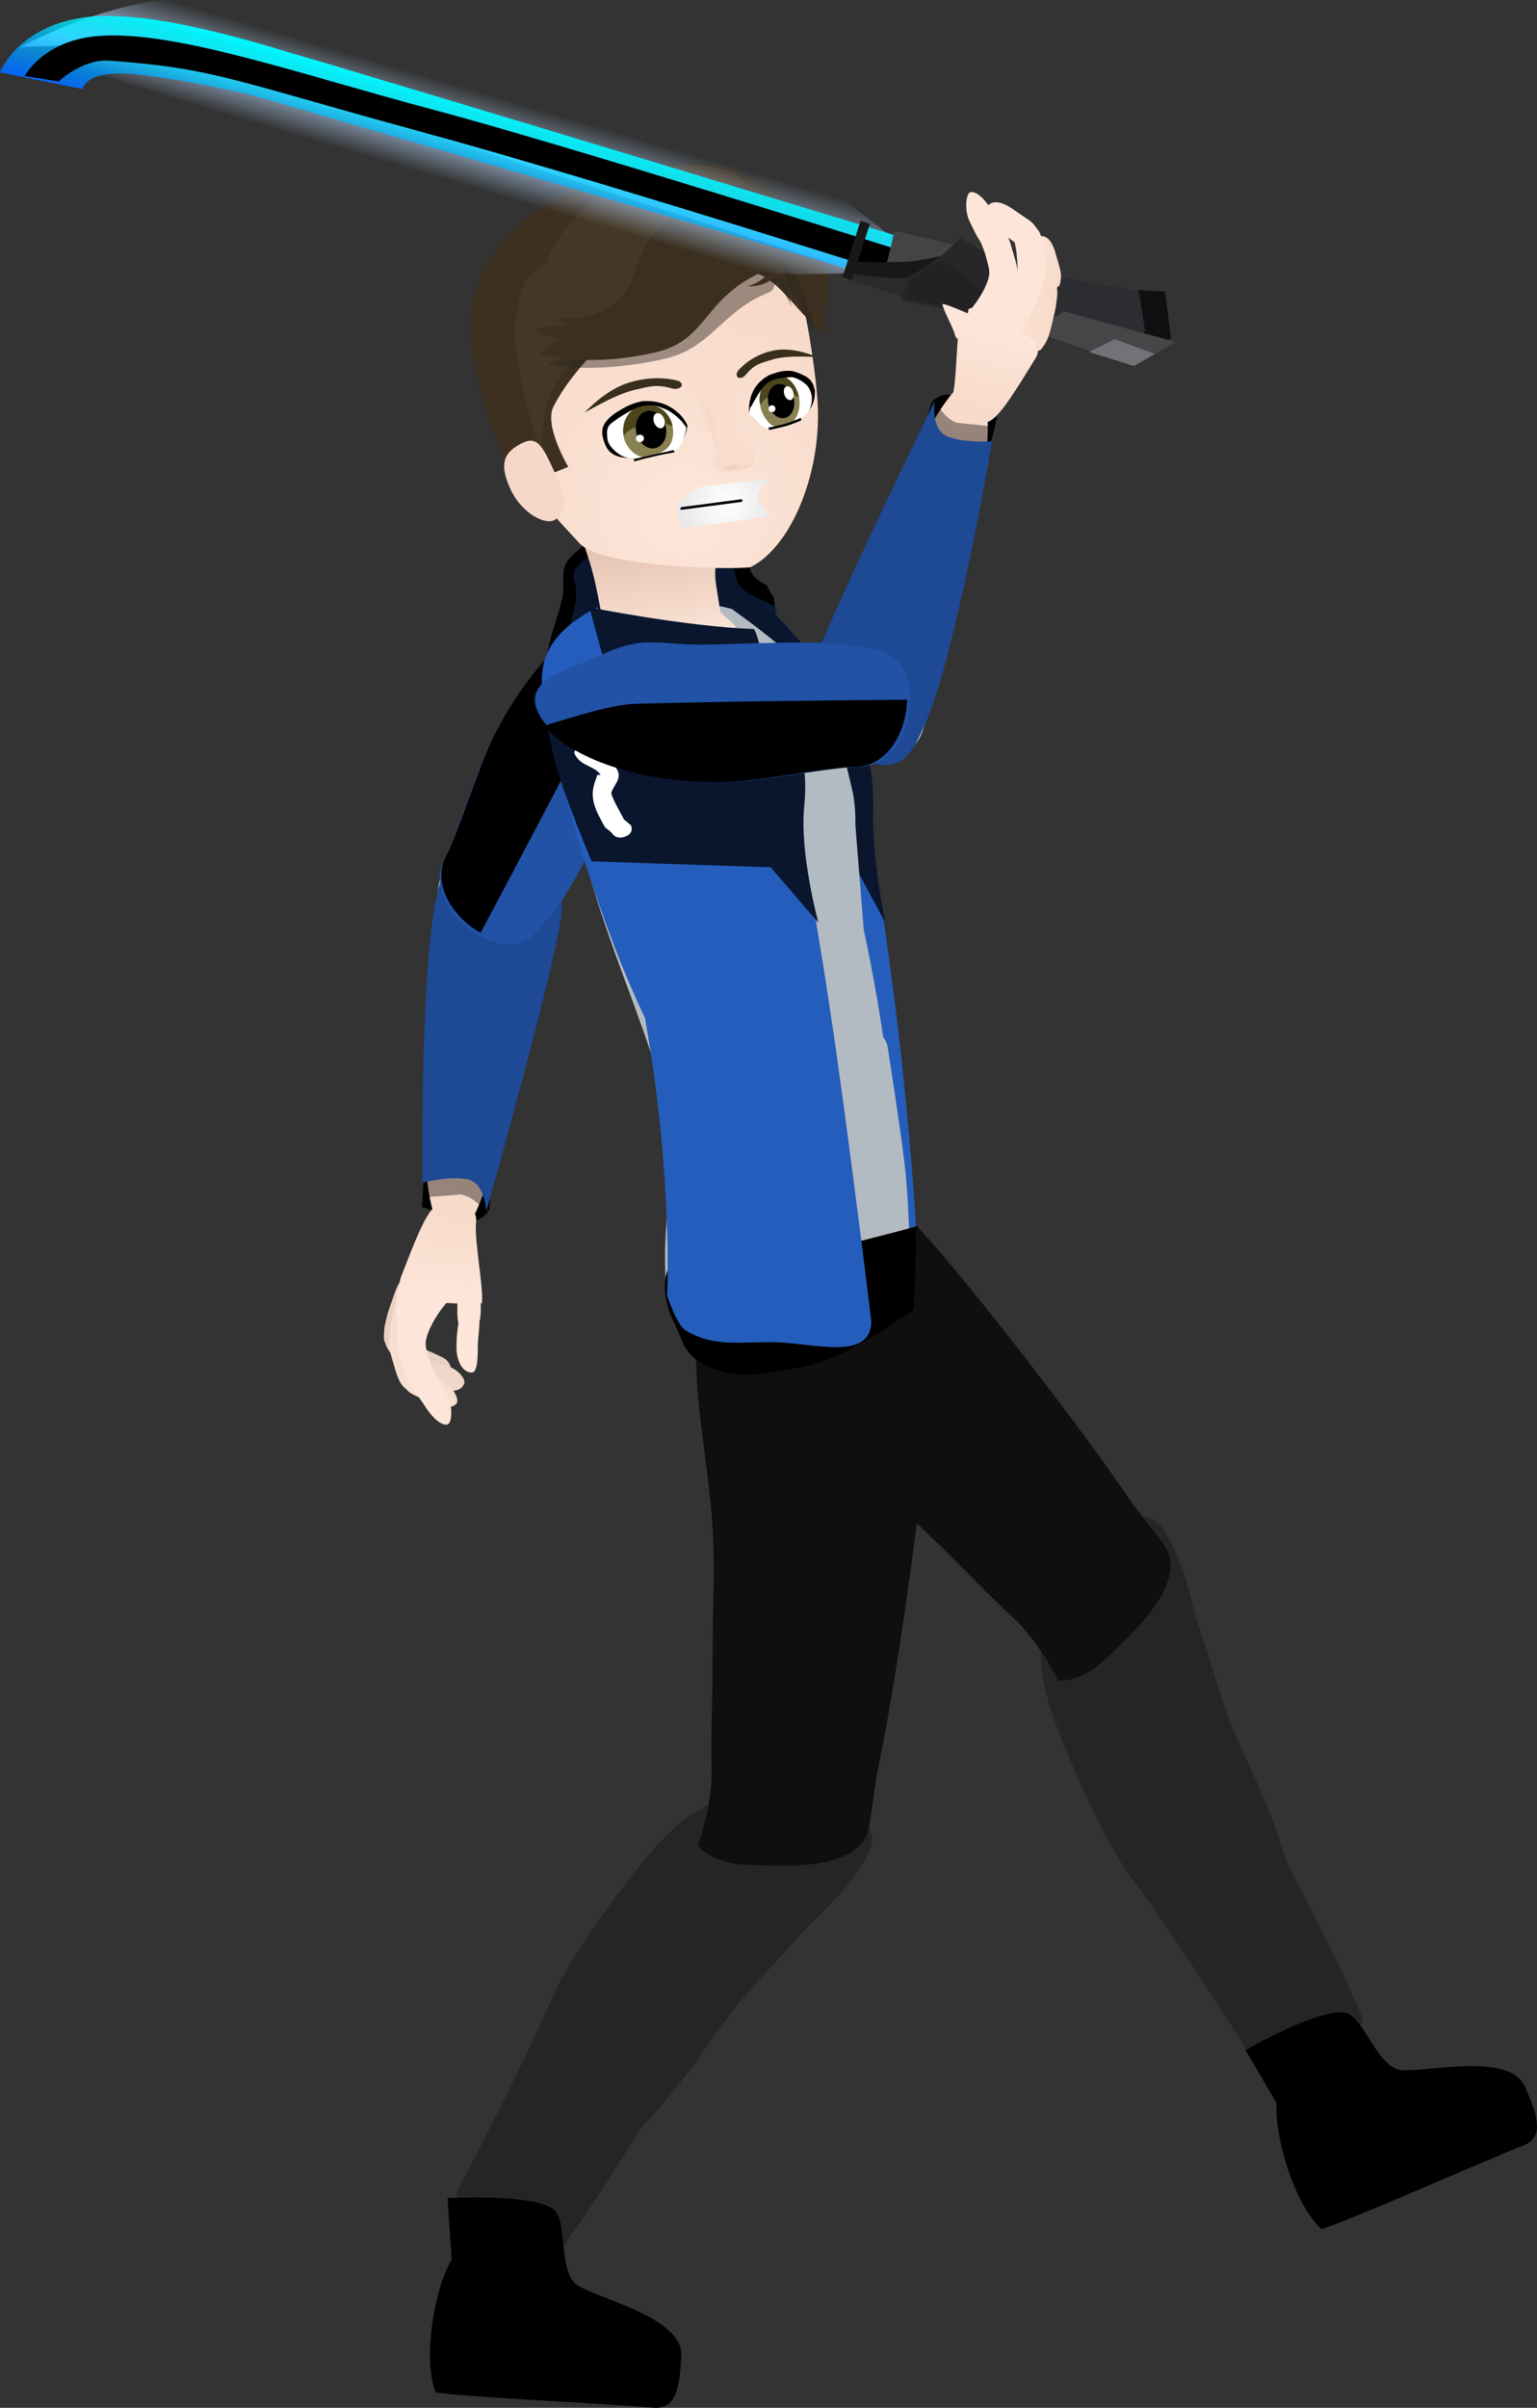 <svg version="1.1" xmlns="http://www.w3.org/2000/svg" xmlns:xlink="http://www.w3.org/1999/xlink" width="288.342" height="451.627" viewBox="0,0,288.342,451.627"><rect x="0" y="0" width="288.342" height="451.627" fill="#333333" stroke="none"/><defs><linearGradient x1="166.648" y1="131.357" x2="162.624" y2="204.489" gradientUnits="userSpaceOnUse" id="color-1"><stop offset="0" stop-color="#fde6d9"/><stop offset="1" stop-color="#f7d9c8"/></linearGradient><linearGradient x1="176.967" y1="-118.056" x2="148.509" y2="399.138" gradientUnits="userSpaceOnUse" id="color-2"><stop offset="0" stop-color="#000000"/><stop offset="1" stop-color="#000000" stop-opacity="0"/></linearGradient><linearGradient x1="157.002" y1="198.508" x2="155.609" y2="216.549" gradientUnits="userSpaceOnUse" id="color-3"><stop offset="0" stop-color="#f7dac9"/><stop offset="1" stop-color="#fde6d9"/></linearGradient><linearGradient x1="192.775" y1="58.108" x2="198.258" y2="93.577" gradientUnits="userSpaceOnUse" id="color-4"><stop offset="0" stop-color="#d2a991"/><stop offset="1" stop-color="#fde6d9"/></linearGradient><radialGradient cx="201.225" cy="68.099" r="43.92" gradientUnits="userSpaceOnUse" id="color-5"><stop offset="0" stop-color="#fde6d9"/><stop offset="1" stop-color="#f7d9c8"/></radialGradient><linearGradient x1="213.461" y1="59.084" x2="213.892" y2="59.687" gradientUnits="userSpaceOnUse" id="color-6"><stop offset="0" stop-color="#ecc6b1"/><stop offset="1" stop-color="#ecc6b1" stop-opacity="0"/></linearGradient><linearGradient x1="204.353" y1="52.379" x2="207.11" y2="51.753" gradientUnits="userSpaceOnUse" id="color-7"><stop offset="0" stop-color="#f4d7c8" stop-opacity="0"/><stop offset="1" stop-color="#f4d7c8"/></linearGradient><linearGradient x1="210.252" y1="59.663" x2="210.383" y2="60.389" gradientUnits="userSpaceOnUse" id="color-8"><stop offset="0" stop-color="#ecc6b1"/><stop offset="1" stop-color="#ecc6b1" stop-opacity="0"/></linearGradient><linearGradient x1="200.087" y1="33.472" x2="204.47" y2="57.742" gradientUnits="userSpaceOnUse" id="color-9"><stop offset="0" stop-color="#f9ddce" stop-opacity="0"/><stop offset="1" stop-color="#f9ddce"/></linearGradient><linearGradient x1="-207.571" y1="-1778.749" x2="524.887" y2="1450.099" gradientUnits="userSpaceOnUse" id="color-10"><stop offset="0" stop-color="#2a221e"/><stop offset="1" stop-color="#2a221e" stop-opacity="0"/></linearGradient><linearGradient x1="159.572" y1="6.819" x2="162.508" y2="-3.132" gradientUnits="userSpaceOnUse" id="color-11"><stop offset="0" stop-color="#bbdaff" stop-opacity="0"/><stop offset="1" stop-color="#bbdaff"/></linearGradient><linearGradient x1="165.636" y1="-9.837" x2="162.274" y2="1.558" gradientUnits="userSpaceOnUse" id="color-12"><stop offset="0" stop-color="#bbdaff" stop-opacity="0"/><stop offset="1" stop-color="#bbdaff"/></linearGradient><linearGradient x1="156.519" y1="9.365" x2="161.353" y2="-8.398" gradientUnits="userSpaceOnUse" id="color-13"><stop offset="0" stop-color="#005eff"/><stop offset="1" stop-color="#005eff" stop-opacity="0"/></linearGradient><linearGradient x1="156.519" y1="9.365" x2="161.353" y2="-8.398" gradientUnits="userSpaceOnUse" id="color-14"><stop offset="0" stop-color="#00f7ff" stop-opacity="0"/><stop offset="1" stop-color="#00f7ff"/></linearGradient><linearGradient x1="233.751" y1="114.111" x2="250.884" y2="42.9" gradientUnits="userSpaceOnUse" id="color-15"><stop offset="0" stop-color="#fde6d9"/><stop offset="1" stop-color="#f7d9c8"/></linearGradient><linearGradient x1="178.673" y1="357.585" x2="299.832" y2="-146.022" gradientUnits="userSpaceOnUse" id="color-16"><stop offset="0" stop-color="#000000"/><stop offset="1" stop-color="#000000" stop-opacity="0"/></linearGradient><linearGradient x1="271.474" y1="30.913" x2="258.349" y2="31.208" gradientUnits="userSpaceOnUse" id="color-17"><stop offset="0" stop-color="#f7dac9"/><stop offset="1" stop-color="#fde6d9"/></linearGradient><linearGradient x1="272.59" y1="22.981" x2="264.611" y2="20.764" gradientUnits="userSpaceOnUse" id="color-18"><stop offset="0" stop-color="#f7dac9"/><stop offset="1" stop-color="#fde6d9"/></linearGradient><linearGradient x1="256.34" y1="50.853" x2="260.96" y2="33.358" gradientUnits="userSpaceOnUse" id="color-19"><stop offset="0" stop-color="#f7dac9"/><stop offset="1" stop-color="#fde6d9"/></linearGradient><radialGradient cx="209.255" cy="66.572" r="9.346" gradientUnits="userSpaceOnUse" id="color-20"><stop offset="0" stop-color="#ffffff"/><stop offset="1" stop-color="#e7e7e7"/></radialGradient></defs><g transform="translate(-73.033,27.757)"><g data-paper-data="{&quot;isPaintingLayer&quot;:true}" fill-rule="nonzero" stroke-linejoin="miter" stroke-miterlimit="10" stroke-dasharray="" stroke-dashoffset="0" style="mix-blend-mode: normal"><path d="M233.558,323.733c-4.05,5.721 -7.072,7.544 -11.524,12.672c-3.537,4.075 -7.072,7.498 -10.481,11.678c-6.565,8.05 -7.692,11.861 -17.804,22.835c-1.1,1.194 -10.058,16.386 -18.274,26.995c-2.11,4.042 -16.979,-14.1 -16.979,-14.1c0,0 11.495,-21.533 18.23,-37.099c2.921,-6.751 12.018,-19.403 17.542,-26.042c6.242,-7.502 11.858,-11.746 21.956,-12.296c8,-0.436 11.708,-1.12 16.727,3.326c5.019,4.446 4.658,6.309 0.607,12.03z" fill="#252525" stroke="none" stroke-width="0" stroke-linecap="butt"/><path d="M243.197,225.154c0,0 3.801,10.232 3.629,13.961c-0.668,14.452 -6.001,50.705 -9.268,65.822c-0.171,0.789 -1.364,9.673 -1.568,10.455c-2.162,8.281 -17.751,6.726 -22.565,6.613c-7.017,-0.164 -9.463,-3.588 -9.463,-3.588c0,0 2.719,-7.468 2.572,-14.341c-0.17,-7.956 0.222,-13.435 0.189,-21.392c-0.052,-12.554 0.81,-17.566 -0.56,-30.06c-1.299,-11.845 -2.809,-18.88 -2.577,-30.838c0.072,-3.712 10.382,-2.413 20.064,0.316z" data-paper-data="{&quot;origRot&quot;:0}" fill="#0f0f0f" stroke="none" stroke-width="0" stroke-linecap="butt"/><path d="M156.99,384.535c0,0 17.115,-0.943 20.178,2.396c2.335,2.545 0.567,11.466 4.214,13.949c3.647,2.484 19.758,5.978 19.454,13.168c-0.264,6.252 -1.049,10.265 -5.361,9.783c-4.241,-0.474 -39.329,-2.221 -40.721,-2.902c-2.552,-6.433 -0.068,-19.833 3.013,-24.859z" data-paper-data="{&quot;origRot&quot;:0}" fill="#000000" stroke="none" stroke-width="0" stroke-linecap="butt"/><g><g stroke="none" stroke-width="0" stroke-linecap="butt"><path d="M152.209,198.66l0.494,-8.977l12.995,0.715l-0.895,8.748c0,0 -1.161,2.201 -3.443,2.075c-1.511,-0.083 -9.151,-2.562 -9.151,-2.562z" data-paper-data="{&quot;origPos&quot;:null}" fill="#000000"/><path d="M168.546,172.875c-2.163,11.169 -2.708,20.102 -7.028,28.251c-2.312,4.362 -5.384,4.093 -6.93,-0.604c-2.969,-9.017 -1.393,-20.937 -0.319,-31.409c0.963,-9.39 -1.762,-11.797 1.038,-30.546c1.447,-12.116 24.902,-7.93 22.683,4.063c-2.219,11.993 -7.282,19.076 -9.445,30.245z" data-paper-data="{&quot;origPos&quot;:null}" fill="url(#color-1)"/><g data-paper-data="{&quot;origPos&quot;:null}"><path d="M152.981,196.803l-0.325,-7.103l13.071,0.513l-1.214,9.946c0,0 -2.008,-3.344 -5.048,-3.875z" data-paper-data="{&quot;origPos&quot;:null}" fill="url(#color-2)"/><path d="M152.294,194.081c0,0 -0.492,-39.366 2.614,-53.503c1.894,-8.619 3.394,-11.048 11.88,-9.652c8.072,1.086 11.445,5.511 11.658,11.49c0.214,5.979 -14.193,57.138 -14.193,57.138c0,0 -0.156,-5.489 -3.583,-6.121c-3.638,-0.671 -8.376,0.647 -8.376,0.647z" data-paper-data="{&quot;origPos&quot;:null,&quot;origRot&quot;:0}" fill="#1e4994"/></g></g><g data-paper-data="{&quot;origPos&quot;:null,&quot;origRot&quot;:0}" stroke="none" stroke-width="0" stroke-linecap="butt"><path d="M197.959,100.131c-0.428,9.996 -3.689,10.859 -8.188,19.811c-10.714,21.314 -10.588,20.413 -15.847,26.879c-6.394,7.862 -22.141,-4.198 -17.564,-13.289c2.526,-5.017 6.417,-17.553 8.963,-22.559c8.717,-17.137 20.841,-25.707 28.29,-25.754c7.854,-0.049 4.566,9.799 4.347,14.912z" data-paper-data="{&quot;origPos&quot;:null,&quot;origRot&quot;:0}" fill="#2152a6"/><path d="M191.415,84.967c-1.319,5.916 -2.442,12.848 -4.665,17.219c-7.679,15.104 -15.602,30.076 -23.561,45.03c-5.128,-2.858 -9.161,-9.031 -6.543,-14.232c2.526,-5.017 6.417,-17.553 8.963,-22.559c7.804,-15.342 18.339,-23.818 25.805,-25.459z" data-paper-data="{&quot;origPos&quot;:null,&quot;origRot&quot;:0}" fill="#000000"/></g><g stroke="none" stroke-width="0" stroke-linecap="butt"><g data-paper-data="{&quot;origPos&quot;:null,&quot;origRot&quot;:0}" fill="#fde6d9"><path d="M158.68,212.847c-0.24,-1.007 2.34,-1.11 2.34,-1.11c1.209,-0.001 2.159,0.006 2.192,1.214c0.035,1.256 0.016,3.291 0.017,4.594c0.003,2.874 -0.646,4.597 -2.198,4.599c-1.552,0.002 -2.204,-1.113 -2.207,-3.987c-0.003,-2.874 0.348,-3.246 -0.144,-5.311z" data-paper-data="{&quot;origPos&quot;:null}"/><path d="M159.098,220.044c0.119,-0.822 1.809,-0.675 1.809,-0.675c0.888,-0.001 1.974,-0.265 2.048,0.687c0.082,1.063 -0.282,3.376 -0.281,4.441c0.003,2.33 -0.075,5.226 -1.148,5.192c-1.862,-0.059 -2.856,-2.372 -2.859,-4.702c-0.003,-2.33 0.245,-3.662 0.431,-4.944z" data-paper-data="{&quot;origPos&quot;:null}"/></g><g data-paper-data="{&quot;origPos&quot;:null,&quot;origRot&quot;:0}" fill="#ead0c0"><path d="M149.154,211.282c0.588,-0.643 1.814,0.097 1.814,0.097c1.649,0.633 9.117,3.898 7.562,4.474c-2.262,0.838 -6.487,2.564 -7.092,4.291c-0.349,0.995 -1.19,1.73 -1.513,2.735c-0.538,1.672 -1.492,2.55 -3.3,1.879c-2.017,-0.749 -1.536,-1.248 -1.502,-3.162c0.011,-0.619 0.607,-2.968 0.808,-3.541c1.469,-4.19 1.496,-4.884 3.223,-6.772z" data-paper-data="{&quot;origRot&quot;:0,&quot;origPos&quot;:null}"/><path d="M145.234,223.99c-0.231,-0.667 0.811,-1.554 0.811,-1.554c1.137,-1.282 1.993,-2.861 3.149,-0.987c0.871,1.413 1.944,2.338 2.961,3.281c0.368,0.341 1.479,1.105 1.887,1.4c1.218,0.88 0.737,2.039 -0.507,3.241c-0.98,0.947 -2.186,1.34 -4.656,-0.947c-2.47,-2.287 -2.967,-2.477 -3.645,-4.434z" data-paper-data="{&quot;origRot&quot;:0,&quot;origPos&quot;:null}"/><path d="M149.676,228.841c-0.399,-0.499 0.153,-1.786 0.153,-1.786c0.501,-1.689 0.98,-1.723 2.031,-1.729c1.211,-0.007 2.458,0.715 4.128,1.489c1.67,0.774 1.994,2.652 1.531,3.397c-0.432,0.696 -0.634,1.774 -3.349,0.834c-2.714,-0.94 -3.323,-0.739 -4.494,-2.204z" data-paper-data="{&quot;origRot&quot;:0,&quot;origPos&quot;:null}"/></g><g data-paper-data="{&quot;origPos&quot;:null,&quot;origRot&quot;:0}" fill="#efd6c8"><path d="M149.919,209.801c0.572,-0.78 1.851,-0.133 1.851,-0.133c1.705,0.473 8.191,4.662 6.631,5.497c-2.268,1.214 -5.247,2.046 -5.792,4.01c-0.314,1.133 -1.14,2.046 -1.428,3.185c-0.478,1.897 -1.414,2.981 -3.282,2.487c-2.084,-0.551 -1.615,-1.16 -1.659,-3.253c-0.014,-0.677 0.495,-3.321 0.676,-3.973c1.323,-4.769 1.322,-5.529 3.002,-7.819z" data-paper-data="{&quot;origRot&quot;:0,&quot;origPos&quot;:null}"/><path d="M146.245,222.93c-0.004,-0.78 1.356,-1.2 1.356,-1.2c1.59,-0.775 3,-1.979 3.522,0.447c0.393,1.829 1.157,3.258 1.861,4.678c0.254,0.514 1.113,1.797 1.424,2.283c0.927,1.449 0.041,2.401 -1.631,3.046c-1.316,0.508 -2.671,0.352 -4.378,-3.095c-1.707,-3.447 -2.144,-3.868 -2.154,-6.159z" data-paper-data="{&quot;origRot&quot;:0,&quot;origPos&quot;:null}"/><path d="M150.045,231.411c-0.56,-0.44 -0.175,-1.799 -0.175,-1.799c0.247,-1.751 0.794,-1.853 2.008,-2.008c1.399,-0.179 2.984,0.365 5.069,0.898c2.085,0.534 3.553,2.518 3.165,3.325c-0.363,0.754 -1.109,1.693 -4.434,1.142c-3.325,-0.551 -3.99,-0.265 -5.633,-1.558z" data-paper-data="{&quot;origRot&quot;:0,&quot;origPos&quot;:null}"/></g><g data-paper-data="{&quot;origPos&quot;:null,&quot;origRot&quot;:0}" fill="#f6ded1"><path d="M150.543,209.859c0.613,-0.749 1.855,-0.035 1.855,-0.035c1.677,0.563 7.933,5.089 6.331,5.84c-2.329,1.092 -5.348,1.765 -5.996,3.698c-0.374,1.115 -1.247,1.982 -1.594,3.105c-0.578,1.869 -1.57,2.902 -3.409,2.31c-2.052,-0.66 -1.551,-1.244 -1.485,-3.337c0.022,-0.677 0.671,-3.29 0.886,-3.932c1.574,-4.692 1.613,-5.452 3.412,-7.649z" data-paper-data="{&quot;origRot&quot;:0,&quot;origPos&quot;:null}"/><path d="M146.165,222.73c0.135,-0.769 1.548,-0.939 1.548,-0.939c1.703,-0.48 3.305,-1.414 3.386,1.066c0.062,1.87 0.559,3.412 0.999,4.934c0.159,0.551 0.776,1.966 0.995,2.5c0.654,1.591 -0.387,2.37 -2.147,2.707c-1.386,0.266 -2.691,-0.129 -3.757,-3.825c-1.066,-3.696 -1.421,-4.187 -1.024,-6.444z" data-paper-data="{&quot;origRot&quot;:0,&quot;origPos&quot;:null}"/><path d="M148.81,232.252c-0.42,-0.576 0.319,-1.779 0.319,-1.779c0.712,-1.619 1.267,-1.569 2.477,-1.389c1.395,0.207 2.774,1.159 4.636,2.238c1.862,1.079 3.018,3.519 2.426,4.191c-0.554,0.628 -1.806,1.197 -4.857,-0.234c-3.052,-1.431 -3.769,-1.336 -5.001,-3.026z" data-paper-data="{&quot;origRot&quot;:0,&quot;origPos&quot;:null}"/></g><g data-paper-data="{&quot;origPos&quot;:null,&quot;origRot&quot;:0}" fill="#fde6d9"><path d="M148.159,212.77c0.331,-0.909 1.739,-0.646 1.739,-0.646c1.769,-0.023 9.169,2.182 7.905,3.42c-2.867,2.808 -5.05,7.048 -4.916,8.929c0.072,1.955 -0.861,2.608 -2.792,2.657c-2.155,0.055 -2.308,-0.566 -2.477,-2.591c-0.056,-0.675 -0.143,-2.745 -0.152,-3.422c-0.065,-4.949 -0.279,-5.678 0.693,-8.347z" data-paper-data="{&quot;origRot&quot;:0,&quot;origPos&quot;:null}"/><path d="M147.741,223.242c0.11,-0.773 1.516,-0.99 1.516,-0.99c1.686,-0.536 3.256,-1.523 3.42,0.953c0.124,1.867 0.672,3.391 1.162,4.898c0.177,0.545 0.841,1.939 1.078,2.465c0.707,1.568 -0.308,2.382 -2.055,2.777c-1.376,0.311 -2.694,-0.039 -3.882,-3.697c-1.189,-3.658 -1.56,-4.138 -1.238,-6.406z" data-paper-data="{&quot;origRot&quot;:0,&quot;origPos&quot;:null}"/><path d="M150.146,230.904c-0.056,-0.71 1.203,-1.349 1.203,-1.349c1.454,-1.007 1.9,-0.674 2.838,0.113c1.08,0.907 1.757,2.439 2.779,4.333c1.022,1.894 0.891,5.144 0.035,5.407c-0.8,0.245 -2.327,-0.491 -4.178,-3.308c-1.851,-2.817 -2.512,-3.111 -2.678,-5.196z" data-paper-data="{&quot;origRot&quot;:0,&quot;origPos&quot;:null}"/></g><path d="M148.274,211.717c2.726,-6.912 5.128,-13.763 7.495,-13.58c1.759,0.136 6.995,-0.623 6.571,3.386c-0.362,3.424 1.38,11.722 1.115,15.155c0,0 -17.572,1.104 -15.181,-4.96z" data-paper-data="{&quot;origRot&quot;:0,&quot;origPos&quot;:null}" fill="url(#color-3)"/></g><path d="M293.448,263.181c2.922,6.371 2.987,9.9 5.196,16.322c1.755,5.103 2.948,9.876 4.858,14.921c3.679,9.714 6.413,12.599 10.846,26.848c0.482,1.55 9.144,16.913 14.211,29.338c2.441,3.851 -20.708,7.633 -20.708,7.633c0,0 -12.879,-20.735 -22.978,-34.361c-4.38,-5.91 -10.774,-20.121 -13.753,-28.227c-3.366,-9.16 -4.226,-16.147 0.356,-25.162c3.63,-7.142 4.895,-10.694 11.257,-12.811c6.362,-2.117 7.794,-0.871 10.716,5.5z" fill="#252525" stroke="none" stroke-width="0" stroke-linecap="butt"/><path d="M231.831,194.392c0,0 9.996,4.384 12.556,7.102c9.92,10.531 32.261,39.576 40.852,52.436c0.448,0.671 6.002,7.708 6.422,8.398c4.447,7.313 -7.512,17.433 -10.941,20.813c-4.998,4.928 -9.16,4.304 -9.16,4.304c0,0 -3.475,-7.147 -8.516,-11.822c-5.835,-5.411 -9.5,-9.503 -15.24,-15.013c-9.057,-8.694 -12.059,-12.799 -21.989,-20.503c-9.415,-7.305 -15.52,-11.112 -23.951,-19.595c-2.617,-2.634 5.487,-9.139 14.18,-14.198z" data-paper-data="{&quot;origRot&quot;:0}" fill="#0f0f0f" stroke="none" stroke-width="0" stroke-linecap="butt"/><path d="M306.686,356.758c0,0 14.893,-8.487 19.124,-6.867c3.226,1.235 5.628,10.005 10,10.599c4.372,0.593 20.348,-3.475 23.287,3.094c2.555,5.712 3.646,9.653 -0.428,11.148c-4.006,1.47 -36.181,15.577 -37.73,15.589c-5.156,-4.616 -8.918,-17.715 -8.406,-23.588z" data-paper-data="{&quot;origRot&quot;:0}" fill="#000000" stroke="none" stroke-width="0" stroke-linecap="butt"/><g data-paper-data="{&quot;origPos&quot;:null}" stroke-linecap="butt"><g data-paper-data="{&quot;origPos&quot;:null,&quot;index&quot;:null}" stroke="none"><path d="M213.836,79.223c0.364,1.193 1.565,2.076 3.082,2.805c0.466,1.12 0.977,1.889 0.977,1.889l0.267,0.233c0.018,0.037 0.036,0.073 0.054,0.11c0.22,2.569 0.766,5.084 1.43,7.655c-15.727,7.828 -39.016,7.061 -42.709,6.264c-3.73,-0.805 1.748,-11.392 1.778,-15.441c0.03,-4.049 -0.802,-4.906 5.057,-9.032c5.859,-4.125 4.376,-1.304 10.974,-2.255c6.597,-0.951 12.715,-0.641 14.584,0.12c1.869,0.761 2.793,2.035 4.506,7.652z" data-paper-data="{&quot;origPos&quot;:null}" fill="#000000" stroke-width="0"/><g data-paper-data="{&quot;origPos&quot;:null}"><path d="M216.909,93.528c-13.272,7.687 -33.364,6.603 -37.004,5.611c-3.641,-0.991 1.269,-11.323 1.211,-15.359c-0.058,-4.037 -2.098,-3.884 2.81,-7.546c4.908,-3.663 5.013,-1.724 10.713,-2.546c5.701,-0.822 10.467,-0.43 12.325,0.386c1.773,0.779 2.568,1.836 3.327,3.882c0.43,1.159 0.622,1.832 0.959,3.028c0.687,2.436 4.319,3.674 7.148,4.915c0.269,1.961 0.704,3.904 1.212,5.879c-0.707,0.531 -1.599,1.111 -2.702,1.75z" data-paper-data="{&quot;origPos&quot;:null}" fill="#09162e" stroke-width="0"/><g data-paper-data="{&quot;origPos&quot;:null}" fill="none" stroke-width="1" font-family="sans-serif" font-weight="normal" font-size="12" text-anchor="start"/></g></g><g data-paper-data="{&quot;origPos&quot;:null,&quot;index&quot;:null}"><path d="M240.831,159.733c2.942,22.775 4.121,43.858 4.121,43.858c0.19,7.147 -3.941,14.593 -8.313,14.015c-3.708,-0.49 -9.573,-4.361 -9.573,-4.361c0,0 -4.495,-36.819 -8.591,-65.084c-2.392,-16.504 -8.348,-29.111 -10.788,-45.608c-1.293,-8.747 3.23,-13.361 8.982,-17.062c2.215,2.304 4.327,4.711 6.486,7.071c2.435,2.662 5.562,6.259 9.074,9.748c0.478,1.299 0.864,2.741 1.11,4.401c0,0 4.988,33.631 7.493,53.023z" data-paper-data="{&quot;origPos&quot;:null}" fill="#255dbc" stroke="#000000" stroke-width="0"/><path d="M213.943,131.354c0,0 -2.777,-9.54 -4.173,-15.7c-0.994,-4.385 -1.951,-11.322 -1.951,-11.322l23.29,-2.909c0,0 3.138,4.618 3.813,7.765c1.264,5.896 2.084,9.577 1.918,15.542c-0.231,8.289 2.276,20.559 2.276,20.559l-5.566,-10.322z" data-paper-data="{&quot;origPos&quot;:null}" fill="#09162e" stroke="none" stroke-width="0"/><path d="M215.534,104.064l-3.177,-15.316c0,0 2.036,-2.031 4.05,-3.53c2.311,2.387 4.505,4.89 6.748,7.343c2.356,2.576 5.36,6.027 8.734,9.409c0.085,0.251 0.128,0.393 0.128,0.393z" data-paper-data="{&quot;origPos&quot;:null}" fill="#09162e" stroke="none" stroke-width="0"/><path d="M217.447,127.535c-1.037,0.492 -1.505,-0.895 -1.505,-0.895l-0.765,-1.048c-0.658,-1.85 -1.401,-3.697 -1.527,-5.716c-0.087,-1.391 0.201,-2.52 0.38,-3.452c0.026,-0.138 0.388,0.142 0.336,0.009c-0.685,-1.732 -2.217,-1.686 -2.973,-4.063c-0.092,-0.289 0.077,-0.842 0.334,-1.387l-0.4,-0.066c-0.148,-0.02 -0.291,-0.077 -0.423,-0.165c-0.315,-0.191 -0.701,-0.596 -0.687,-1.435c0,-0.037 0.002,-0.074 0.004,-0.111c0.047,-0.828 0.455,-1.101 0.779,-1.186c0.042,-0.013 0.085,-0.023 0.129,-0.03l1.189,-0.184l0.053,0.345l0.284,0.047l-0.003,0.099c0.132,0.05 0.265,0.109 0.406,0.179l0.035,-0.09l1.358,0.977c0.318,0.223 0.564,0.625 0.639,1.109c0.108,0.696 -0.173,1.335 -0.647,1.56l-1.107,0.563c-0.072,0.128 0.264,-0.142 0.391,-0.095c0.024,-0.049 0.059,-0.083 0.109,-0.098c0.957,-0.279 2.302,3.221 2.425,3.678c0.395,1.47 -0.38,2.321 -0.587,3.584c-0.082,0.497 1.17,3.792 1.558,4.885l0.786,1.107c0,0 0.468,1.388 -0.57,1.88zM213.59,113.368c0.014,-0.029 0.025,-0.06 0.033,-0.094c-0.048,0.126 -0.078,0.187 -0.033,0.094z" data-paper-data="{&quot;origPos&quot;:null}" fill="#ffffff" stroke="none" stroke-width="0.5"/><path d="M207.837,105.204l0.117,-1.016l22.671,-3.505c0.268,0.277 0.538,0.553 0.811,0.83l0.006,0.042z" data-paper-data="{&quot;origPos&quot;:null}" fill="#ffffff" stroke="none" stroke-width="0"/><path d="M230.67,101.056l0.179,-0.142c0.424,0.436 0.856,0.873 1.293,1.308l2.104,4.108l0.745,3.182l-1.366,-2.688z" data-paper-data="{&quot;origPos&quot;:null,&quot;origRot&quot;:0}" fill="#ffffff" stroke="none" stroke-width="0"/></g><g data-paper-data="{&quot;origPos&quot;:null}" stroke="none" stroke-width="0"><path d="M197.833,190.598c4.602,-13.476 -14.32,-42.466 -17.57,-70.495c-1.583,-13.649 -2.814,-22.654 5.151,-30.586c7.965,-7.932 24.896,-3.061 24.896,-3.061c0,0 6.829,4.849 10.344,8.085c3.671,3.38 8.069,8.868 8.069,8.868c0,0 3.362,13.209 4.261,17.337c0.653,3 0.514,6.1 0.514,6.1l1.566,19.801c0,0 3.431,15.293 4.683,28.552c0,0 0.653,9.216 -15.687,12.93c-19.856,4.514 -26.227,2.47 -26.227,2.47z" data-paper-data="{&quot;origPos&quot;:null}" fill="#b2bbc1"/><path d="M224.948,223.639c-12.013,1.857 -24.659,5.482 -26.612,-7.15c-1.953,-12.632 1.085,-40.693 13.098,-42.55c0,0 26.14,-14.73 28.095,-5.468c0,0 2.97,18.765 3.472,24.556c0.978,11.269 0.788,24.463 0.788,24.463z" data-paper-data="{&quot;origPos&quot;:null}" fill="#b2bbc1"/><path d="M223.24,228.669c-6.885,1.064 -11.264,2.647 -17.631,-0.285c-2.551,-1.174 -3.795,-2.495 -4.845,-5.14c-1.298,-3.27 -2.132,-3.94 -2.779,-7.426c-0.648,-3.485 0.372,-5.53 0.372,-5.53c0,0 10.672,0.07 18.012,-1.244c11.198,-2.005 28.645,-6.786 28.645,-6.786l-0.547,15.511c0,0 -12.517,9.553 -21.227,10.9z" data-paper-data="{&quot;origPos&quot;:null}" fill="#000000"/></g><path d="M184.712,90.915c0,0 1.384,-2.249 1.12,-3.616c-0.79,-4.101 -1.182,-6.635 -2.552,-10.818c-2.31,-7.058 -6.609,-15.55 -6.609,-15.55c0,0 2.391,-2.657 19.971,2.028c14.041,3.742 14.87,9.358 14.87,9.358c0,0 -5.25,2.405 -4.157,9.47c0.364,2.355 0.808,5.227 0.808,5.227l2.965,2.758c0,0 -2.335,2.246 -4.123,2.451c-5.365,0.613 -12.283,0.214 -19.9,-0.165c-1.196,-0.06 -2.393,-1.142 -2.393,-1.142z" data-paper-data="{&quot;origPos&quot;:null}" fill="url(#color-4)" stroke="none" stroke-width="0"/><g data-paper-data="{&quot;origPos&quot;:null,&quot;index&quot;:null,&quot;origRot&quot;:0}"><path d="M228.617,160.698c3.653,24.247 7.871,59.381 7.871,59.381c-0.118,7.714 -11.203,3.904 -18.706,3.903c-6.631,-0.001 -10.987,0.826 -16.093,-2.171c-1.702,-0.999 -3.513,-6.6 -3.513,-6.6c0,0 1.175,-21.964 -4.127,-51.994c-8.401,-17.566 -15.844,-42.192 -19.023,-59.712c-1.471,-8.109 1.721,-12.942 10.015,-17.38c6.458,6.961 19.364,10.787 30.626,11.11c1.547,1.928 2.799,4.159 3.334,7.104c0,0 6.506,35.714 9.616,56.36z" data-paper-data="{&quot;origPos&quot;:null}" fill="#255dbc" stroke="#000000" stroke-width="0"/><path d="M184.019,133.806c0,0 -4.194,-9.935 -6.218,-16.408c-1.441,-4.608 -2.659,-11.984 -2.659,-11.984l40.343,-6.482c0,0 5.124,4.553 6.091,7.865c1.812,6.205 2.997,10.076 2.339,16.56c-0.914,9.011 2.643,21.943 2.643,21.943l-8.954,-10.384z" data-paper-data="{&quot;origPos&quot;:null}" fill="#09162e" stroke="none" stroke-width="0"/><path d="M188.463,104.02l-4.859,-17.873c0,0 18.309,3.673 30.869,4.077c1.002,1.477 2.518,9.595 2.518,9.595z" data-paper-data="{&quot;origPos&quot;:null}" fill="#09162e" stroke="none" stroke-width="0"/><path d="M187.761,128.414l-1.254,-1.026c-1.019,-1.91 -2.185,-3.804 -2.276,-5.973c-0.063,-1.494 0.504,-2.758 0.87,-3.793c0.054,-0.153 0.661,0.098 0.578,-0.039c-1.074,-1.778 -3.717,-1.509 -4.873,-3.976c-0.14,-0.299 0.186,-0.924 0.663,-1.55l-0.686,-0.014c-0.254,-0.001 -0.498,-0.042 -0.719,-0.118c-0.532,-0.162 -1.171,-0.545 -1.096,-1.456c0.003,-0.04 0.007,-0.081 0.014,-0.121c0.132,-0.903 0.853,-1.257 1.417,-1.396c0.073,-0.02 0.148,-0.037 0.224,-0.051l2.062,-0.369l0.07,0.366l0.487,0.01l-0.012,0.107c0.224,0.036 0.45,0.08 0.689,0.136l0.065,-0.103l2.281,0.864c0.534,0.196 0.933,0.596 1.032,1.11c0.142,0.738 -0.382,1.471 -1.212,1.782l-1.945,0.768c-0.132,0.149 0.465,-0.191 0.681,-0.159c0.045,-0.056 0.107,-0.099 0.194,-0.122c1.668,-0.439 3.769,3.16 3.952,3.637c0.589,1.536 -0.801,2.569 -1.236,3.966c-0.172,0.55 1.78,3.94 2.383,5.069l1.286,1.087c0,0 0.72,1.436 -1.099,2.117c-1.819,0.681 -2.539,-0.755 -2.539,-0.755zM184.531,114.376c0.026,-0.033 0.046,-0.069 0.064,-0.107c-0.091,0.143 -0.146,0.213 -0.064,0.107z" data-paper-data="{&quot;origPos&quot;:null}" fill="#ffffff" stroke="none" stroke-width="0.5"/><path d="M175.119,106.356l0.265,-1.117l40.469,-7.247l0.199,1.034z" data-paper-data="{&quot;origPos&quot;:null}" fill="#ffffff" stroke="none" stroke-width="0"/><path d="M214.75,98.597l1.103,-0.624l4.735,5.824l1.086,3.34l-2.188,-2.716z" data-paper-data="{&quot;origPos&quot;:null,&quot;origRot&quot;:0}" fill="#ffffff" stroke="none" stroke-width="0"/></g></g><path d="M192.108,5.392c16.365,-4.178 24.775,6.483 27.585,11.28c3.451,5.892 6.075,22.678 6.653,30.036c1.15,13.636 -4.746,28.062 -12.514,31.911c-3.596,0.571 -27.945,0.02 -32.101,-4.483c-9.96,-10.792 -13.364,-14.289 -17.058,-28.502c-4.116,-15.841 2.404,-34.212 27.434,-40.242z" fill="url(#color-5)" stroke="none" stroke-width="0" stroke-linecap="butt"/><g stroke="none" stroke-width="0" stroke-linecap="butt"><path d="M208.305,59.671l5.865,-2.228c0.758,0.244 0.369,2.411 -1.331,2.801c-1.668,0.383 -4.583,0.481 -4.583,0.481l0.049,-1.054z" data-paper-data="{&quot;origPos&quot;:null,&quot;index&quot;:null}" fill="#f4d7c8"/><path d="M213.461,59.084c0.379,-0.259 0.783,-0.334 0.902,-0.168c0.119,0.166 -0.092,0.511 -0.471,0.77c-0.379,0.259 -0.783,0.334 -0.902,0.168c-0.119,-0.166 0.092,-0.511 0.471,-0.77z" data-paper-data="{&quot;origPos&quot;:null,&quot;origRot&quot;:0}" fill="url(#color-6)"/><path d="M207.63,57.267c0,0 -1.268,-4.095 -2.386,-6.647c-0.873,-1.993 -2.716,-4.999 -2.716,-4.999c0,0 2.955,1.918 3.719,3.423c1.182,2.329 1.583,6.209 1.583,6.209z" data-paper-data="{&quot;origPos&quot;:null}" fill="url(#color-7)"/><path d="M210.252,59.663c0.54,-0.106 1.006,-0.03 1.042,0.17c0.036,0.2 -0.372,0.449 -0.911,0.555c-0.539,0.106 -1.006,0.03 -1.042,-0.17c-0.036,-0.2 0.372,-0.449 0.911,-0.555z" data-paper-data="{&quot;origPos&quot;:null}" fill="url(#color-8)"/><path d="M213.308,59.592c-0.818,0.153 -1.316,-0.058 -2.054,-0.284c-1.353,-0.209 -2.563,0.398 -2.723,1.391c-0.271,0.256 -0.826,-0.094 -1.085,-0.331c-0.532,-0.489 -0.852,-1.262 -0.671,-1.959c0.138,-0.531 0.179,-0.699 0.567,-1.31c0.339,-0.534 -0.003,-6.237 -2.072,-9.245c-3.06,-4.45 -7.21,-4.029 -12.679,-3.033c-2.673,0.487 -8.328,4.582 -8.328,4.582c0,0 1.157,-5.401 4.209,-7.67c4.513,-3.353 8.74,-4.282 14.325,-5.157c17.913,-3.784 20.934,0.877 20.934,0.877c0,0 -5.184,1.908 -8.256,3.608c-3.768,2.084 -4.563,3.854 -4.71,6.082c-0.152,2.309 0.188,4.296 1.371,6.733c0.534,1.1 1.866,1.372 2.318,2.508c0.589,1.477 -0.329,3.056 -1.147,3.209z" data-paper-data="{&quot;origPos&quot;:null}" fill="url(#color-9)"/></g><path d="M218,38.014c3.413,-0.727 6.946,0.653 8.303,1.149c0.629,0.23 -5.018,-0.487 -8.292,0.498c-2.459,0.74 -3.471,0.947 -5.084,2.885c-0.456,0.548 -0.934,0.656 -1.329,0.555c-0.395,-0.101 -0.548,-0.789 -0.092,-1.338c0,0 2.277,-2.851 6.494,-3.75z" data-paper-data="{&quot;origRot&quot;:0,&quot;index&quot;:null}" fill="#38301c" stroke="none" stroke-width="0" stroke-linecap="butt"/><path d="M227.678,35.022c-7.913,-6.711 -9.826,-14.293 -20.136,-11.591c-11.14,2.92 -25.654,15.075 -30.691,25.112c-1.802,3.591 2.801,11.275 2.801,11.275l-2.866,1.142c0,0 -2.522,-1.983 -3.976,-3.702c-2.973,-3.515 -1.592,9.721 -1.592,9.721c0,0 -10.788,-22.76 -9.913,-35.017c0.928,-12.999 12.366,-23.242 27.466,-26.934c15.1,-3.693 24.22,-3.167 33.038,7.365c0,0 6.514,6.543 6.718,11.999z" fill="#3d3021" stroke="none" stroke-width="0" stroke-linecap="butt"/><path d="M201.186,27.722c-10.498,2.751 -20.031,8.644 -24.777,18.102c-1.762,3.511 -1.857,11.543 -1.857,11.543c0,0 -6.864,-19.966 -4.365,-27.11c0.798,-7.697 5.182,-8.465 5.182,-8.465c0,0 4.027,-12.634 20.471,-17.639c4.216,-0.921 10.008,-1.455 13.982,0.228c3.247,1.375 3.479,3.133 6.52,4.919c-4.349,4.946 -8.43,16.659 -15.156,18.421z" fill="#453725" stroke="none" stroke-width="0" stroke-linecap="butt"/><g stroke="none" stroke-width="0" stroke-linecap="butt"><path d="M180.593,38.456l-4.823,-1.143l6.324,-0.963l-1.538,-0.962c0,0 4.051,0.674 9.189,-1.717c6.987,-3.252 16.082,-10.537 21.343,-12.295c4.014,-1.341 7.12,-1.502 10.214,1.516c1.595,1.556 2.78,4.947 2.78,4.947c0,0 0.169,2.116 1.316,3.404c-0.105,0.993 0.358,2.507 0.436,3.53l-2.408,-4.575c0,0 -2.201,-3.597 -2.345,-3.493c-0.43,0.31 0.559,3.272 0.559,3.272c0,0 -1.986,-3.951 -2.798,-5.159c-1.119,0.934 0.184,1.57 -2.052,2.48c-8.24,3.353 -10.437,10.294 -19.101,12.26c-13.33,3.024 -21.875,1.015 -21.875,1.015z" data-paper-data="{&quot;origPos&quot;:null}" fill="url(#color-10)"/><path d="M177.83,36.064l-5.144,-2.096l6.512,-0.79l-1.696,-1.528c0,0 4.293,1.35 9.434,-1.604c9.157,-5.262 0.539,-14.101 22.156,-22.348c10.972,-4.186 7.739,8.773 11.006,15.346c0.849,1.709 0.828,4.299 0.828,4.299l-1.035,-2.555c0,0 -0.741,-0.81 -2.89,0.369c-1.846,1.013 -3.744,0.739 -3.744,0.739c0,0 1.431,-0.136 3.538,-1.893c1.399,-1.124 -0.221,-1.471 -0.286,-0.976c-11.985,5.252 -10.371,13.008 -20.729,15.358c-13.635,3.093 -21.681,0.032 -21.681,0.032z" data-paper-data="{&quot;origPos&quot;:null}" fill="#3b2f20"/></g><path d="M176.283,59.125c1.952,4.304 4.214,8.154 0.995,10.529c-1.776,1.311 -6.416,-1.09 -8.541,-5.775c-2.125,-4.685 -1.034,-6.656 1.558,-8.152c2.592,-1.496 3.863,-1.288 5.988,3.397z" data-paper-data="{&quot;origRot&quot;:0}" fill="#f6d8c8" stroke="none" stroke-width="0" stroke-linecap="butt"/><g stroke-linecap="butt"><g data-paper-data="{&quot;origPos&quot;:null,&quot;origRot&quot;:0}" stroke="none" stroke-width="0"><path d="M193.441,58.169c-4.255,0.14 -6.257,-0.229 -7.179,-3.37c-0.354,-1.206 -0.406,-2.096 0.18,-3.068c0.549,-0.911 1.917,-2.047 2.852,-2.455c2.239,-0.976 4.038,-1.499 6.2,-1.57c5.18,0.523 6.507,4.382 6.507,4.382c0,0 -0.207,1.53 -0.873,2.586c-2.232,3.539 -7.688,3.494 -7.688,3.494z" data-paper-data="{&quot;origPos&quot;:null}" fill="#000000"/><path d="M200.888,55.371c-0.722,1.403 -2.199,1.987 -2.199,1.987c-1.826,0.345 -2.899,0.657 -4.737,0.747c-1.889,0.092 -3.185,0.362 -4.638,-0.588c-1.454,-0.952 -2.368,-2.137 -2.366,-3.297c0.001,-0.572 -0.377,-1.878 1.055,-2.806c1.055,-0.684 1.758,-1.739 2.723,-2.091c2.287,-0.834 2.679,-0.998 5.103,-1.078c4.043,0.901 5.964,4.21 5.964,4.21c0,0 -0.184,1.513 -0.905,2.916z" data-paper-data="{&quot;origPos&quot;:null}" fill="#ffffff"/></g><g data-paper-data="{&quot;origPos&quot;:null}" stroke="#000000" stroke-width="0"><path d="M198.919,51.199c0.528,1.304 0.522,2.699 0.085,3.897c-0.437,1.199 -1.562,1.858 -2.755,2.381c-1.193,0.522 -2.231,0.81 -3.36,0.297c-1.129,-0.513 -2.092,-1.483 -2.62,-2.788c-0.284,-0.701 -0.33,-1.448 -0.321,-2.157c3.615,-2.394 4.052,-3.305 8.786,-2.041c0.067,0.133 0.129,0.27 0.186,0.411z" data-paper-data="{&quot;origPos&quot;:null}" fill="#898151"/><path d="M196.364,48.508c1.129,0.513 2.092,1.483 2.62,2.788c0.112,0.277 0.117,0.576 0.182,0.858c-0.731,0.006 -1.211,-1.149 -4.842,-0.38c-3.304,0.7 -3.839,1.78 -4.319,2.145c-0.158,-0.942 -0.064,-1.886 0.244,-2.733c0.437,-1.199 1.304,-2.202 2.497,-2.724c1.193,-0.522 2.489,-0.466 3.619,0.047z" data-paper-data="{&quot;origPos&quot;:null}" fill="#4d461c"/></g><path d="M195.315,57.933c-1.317,0.299 -3.308,0.858 -3.308,0.858l-0.097,-0.427c0,0 2.046,-0.475 3.329,-0.766c1.664,-0.378 4.222,-0.947 4.222,-0.947l0.097,0.427c0,0 -2.614,0.485 -4.243,0.855z" data-paper-data="{&quot;origPos&quot;:null}" fill="#000000" stroke="none" stroke-width="0"/><path d="M193.042,48.541c-1.231,0.295 -4.105,2.197 -4.105,2.197c0,0 -2.886,2.054 -2.557,1.21c0.324,-0.831 1.338,-1.691 2.541,-2.485c1.512,-0.997 2.772,-1.595 4.574,-1.969c2.87,-0.192 4.762,0.619 6.182,1.71c-0.107,0.203 -1.722,-0.416 -1.786,-0.195c-0.498,-0.217 -0.99,-0.412 -1.629,-0.584c-1.017,-0.273 -1.989,-0.179 -3.22,0.116z" data-paper-data="{&quot;origPos&quot;:null,&quot;origRot&quot;:0}" fill="#000000" stroke="#000000" stroke-width="0"/><g data-paper-data="{&quot;origPos&quot;:null}" stroke="none" stroke-width="1"><path d="M192.949,50.343c0.464,-0.64 1.145,-1.038 1.933,-1.041c0.788,-0.004 1.535,0.387 2.105,1.023c0.57,0.635 0.963,1.514 1.044,2.486c0.081,0.972 -0.165,1.854 -0.629,2.494c-0.464,0.64 -1.145,1.038 -1.933,1.041c-0.788,0.004 -1.535,-0.387 -2.105,-1.023c-0.57,-0.635 -0.963,-1.514 -1.044,-2.486c-0.081,-0.972 0.165,-1.854 0.629,-2.494z" data-paper-data="{&quot;origPos&quot;:null}" fill="#000000"/><path d="M195.72,50.225c0.121,-0.277 0.336,-0.464 0.616,-0.494c0.28,-0.03 0.574,0.102 0.821,0.34c0.248,0.238 0.449,0.582 0.546,0.974c0.097,0.392 0.07,0.76 -0.05,1.038c-0.121,0.277 -0.336,0.464 -0.616,0.494c-0.28,0.03 -0.574,-0.102 -0.821,-0.34c-0.247,-0.238 -0.449,-0.581 -0.546,-0.974c-0.097,-0.392 -0.07,-0.761 0.05,-1.038z" data-paper-data="{&quot;origPos&quot;:null,&quot;origRot&quot;:0}" fill="#ffffff"/><path d="M192.544,54.009c0.131,-0.136 0.315,-0.226 0.522,-0.238c0.207,-0.012 0.397,0.056 0.537,0.176c0.14,0.12 0.231,0.292 0.238,0.487c0.007,0.195 -0.07,0.377 -0.201,0.513c-0.131,0.136 -0.315,0.226 -0.522,0.238c-0.207,0.012 -0.397,-0.056 -0.537,-0.176c-0.14,-0.12 -0.231,-0.292 -0.238,-0.487c-0.007,-0.195 0.07,-0.377 0.201,-0.513z" data-paper-data="{&quot;origPos&quot;:null}" fill="#ffffff"/></g><path d="M191.138,43.972c5.027,-1.539 9.005,-0.337 9.005,-0.337c0.785,0.221 0.987,0.897 0.615,1.2c-0.372,0.303 -0.945,0.473 -1.729,0.252c-2.774,-0.781 -3.977,-0.405 -7.023,0.307c-4.056,0.947 -9.761,4.658 -9.206,4.116c1.198,-1.17 4.269,-4.292 8.338,-5.538z" data-paper-data="{&quot;origRot&quot;:0,&quot;origPos&quot;:null,&quot;index&quot;:null}" fill="#38301c" stroke="none" stroke-width="0"/></g><g data-paper-data="{&quot;origRot&quot;:0}" stroke-linecap="butt"><g data-paper-data="{&quot;origPos&quot;:null,&quot;origRot&quot;:0}" stroke="none" stroke-width="0"><path d="M215.351,51.536c-0.926,-0.594 -1.734,-1.768 -1.734,-1.768c0,0 -0.73,-3.733 2.701,-6.317c1.558,-0.84 3.054,-1.156 5.057,-1.283c0.836,-0.053 2.293,0.315 3.074,0.838c0.833,0.557 1.181,1.313 1.453,2.454c0.137,3.098 -1.635,4.594 -3.613,5.762c0,0 -3.834,2.304 -6.939,0.315z" data-paper-data="{&quot;origPos&quot;:null}" fill="#000000"/><path d="M214.158,46.908c0.438,-1.513 1.007,-1.744 2.158,-2.875c1.746,-0.941 2.094,-0.969 4.069,-1.232c1.776,-0.041 4.04,1.222 4.538,2.509c0.502,0.955 0.616,2.269 0,3.658c-0.615,1.388 -1.647,1.704 -3.021,2.413c-1.337,0.69 -2.23,0.879 -3.668,1.353c0,0 -1.296,0.132 -2.411,-0.724c-1.116,-0.856 -2.278,-2.187 -2.278,-2.187z" data-paper-data="{&quot;origPos&quot;:null}" fill="#ffffff"/></g><g data-paper-data="{&quot;origPos&quot;:null,&quot;origRot&quot;:0}" stroke="#000000" stroke-width="0"><path d="M215.529,47.112c0.001,-0.146 0.006,-0.291 0.016,-0.433c3.126,-2.643 3.717,-1.95 7.096,-0.904c0.216,0.644 0.401,1.339 0.398,2.068c-0.005,1.356 -0.431,2.544 -1.114,3.367c-0.683,0.823 -2.07,1.169 -3.106,1.068c-1.036,-0.101 -1.527,-0.629 -2.204,-1.585c-0.676,-0.956 -1.092,-2.226 -1.086,-3.581z" data-paper-data="{&quot;origPos&quot;:null}" fill="#898151"/><path d="M216.623,43.853c0.683,-0.823 1.625,-1.283 2.661,-1.182c1.036,0.101 1.973,0.743 2.649,1.698c0.478,0.675 0.825,1.507 0.986,2.416c-0.463,-0.182 -1.176,-0.998 -3.825,-0.597c-2.91,0.442 -2.925,1.647 -3.467,1.871c-0.035,-0.278 -0.12,-0.552 -0.119,-0.84c0.005,-1.356 0.431,-2.544 1.114,-3.367z" data-paper-data="{&quot;origPos&quot;:null}" fill="#4d461c"/></g><g data-paper-data="{&quot;index&quot;:null,&quot;origPos&quot;:null,&quot;origRot&quot;:0}" stroke="none" stroke-width="1"><path d="M217.662,45.163c0.406,-0.568 0.999,-0.909 1.681,-0.889c0.682,0.02 1.326,0.396 1.815,0.99c0.489,0.593 0.823,1.403 0.886,2.287c0.063,0.884 -0.157,1.678 -0.563,2.246c-0.406,0.568 -0.999,0.909 -1.681,0.889c-0.682,-0.02 -1.326,-0.396 -1.815,-0.99c-0.489,-0.593 -0.823,-1.403 -0.886,-2.287c-0.063,-0.884 0.157,-1.678 0.563,-2.246z" data-paper-data="{&quot;origPos&quot;:null}" fill="#000000"/><path d="M220.167,45.116c0.107,-0.248 0.294,-0.411 0.537,-0.431c0.243,-0.019 0.496,0.109 0.709,0.332c0.213,0.223 0.385,0.541 0.466,0.9c0.081,0.359 0.056,0.692 -0.051,0.941c-0.107,0.248 -0.294,0.412 -0.537,0.431c-0.243,0.019 -0.496,-0.109 -0.709,-0.333c-0.213,-0.223 -0.385,-0.541 -0.466,-0.9c-0.081,-0.359 -0.055,-0.693 0.051,-0.941z" data-paper-data="{&quot;origPos&quot;:null,&quot;origRot&quot;:0}" fill="#ffffff"/><path d="M217.389,48.459c0.114,-0.12 0.275,-0.196 0.454,-0.201c0.179,-0.005 0.343,0.063 0.464,0.176c0.121,0.113 0.198,0.272 0.203,0.449c0.005,0.177 -0.063,0.34 -0.178,0.46c-0.114,0.12 -0.274,0.196 -0.454,0.201c-0.179,0.005 -0.343,-0.062 -0.464,-0.176c-0.121,-0.113 -0.198,-0.272 -0.203,-0.449c-0.005,-0.177 0.063,-0.34 0.178,-0.46z" data-paper-data="{&quot;origPos&quot;:null}" fill="#ffffff"/></g><path d="M217.309,52.899l-0.123,-0.449c0,0 1.397,-0.262 2.975,-0.68c1.216,-0.322 3.091,-1.136 3.091,-1.136l0.123,0.449c0,0 -1.688,0.749 -2.937,1.08c-1.545,0.409 -3.128,0.736 -3.128,0.736z" data-paper-data="{&quot;origPos&quot;:null,&quot;origRot&quot;:0}" fill="#000000" stroke="none" stroke-width="0"/><path d="M213.908,46.628c0.476,-1.479 1.407,-2.945 3.475,-4.055c1.415,-0.497 2.492,-0.883 3.995,-0.765c1.197,0.094 2.968,1.135 2.968,1.135c0,0 -1.535,0.025 -2.438,0.037c-1.149,0.015 -2.507,0.123 -3.492,0.432c-0.985,0.309 -1.607,0.671 -2.42,1.714c-0.828,1.061 -2.142,3.569 -2.142,3.569z" data-paper-data="{&quot;origPos&quot;:null,&quot;origRot&quot;:0}" fill="#000000" stroke="#000000" stroke-width="0"/></g><g><g><path d="" data-paper-data="{&quot;origPos&quot;:null}" fill="none" stroke="#000000" stroke-width="1.5" stroke-linecap="round"/><path d="M252.193,30.175l-20.667,-6.3l2.81,-9.523l20.667,6.3z" fill="#524e53" stroke="none" stroke-width="0" stroke-linecap="butt"/><g stroke="none" stroke-width="0" stroke-linecap="butt"><path d="M239.547,22.793c0,0 -18.725,2.313 -29.419,-0.556c-26.794,-7.19 -126.849,-38.676 -126.849,-38.676l16.061,-3.781l139.462,40.345z" fill="url(#color-11)"/><path d="M238.567,24.816l-138.202,-44.615l-23.632,0.869c0,0 21.705,-11.412 33.937,-8.285c29.312,7.495 75.548,19.25 105.742,29.763c15.361,5.348 25.578,15.859 25.578,15.859z" data-paper-data="{&quot;index&quot;:null}" fill="url(#color-12)"/><g><path d="M240.458,25.089c0,0 -97.729,-28.478 -118.069,-34.406c-3.423,-0.998 -14.963,-3.574 -23.823,-4.491c-9.565,-0.991 -10.073,2.74 -10.073,2.74l-15.461,-3.105c0,0 3.221,-8.694 16.104,-10.358c12.349,-1.595 33.855,5.361 38.496,6.713c22.451,6.541 116.597,35.192 116.597,35.192z" fill="url(#color-13)"/><path d="M240.458,25.089c0,0 -97.729,-28.478 -118.069,-34.406c-3.423,-0.998 -14.963,-3.574 -23.823,-4.491c-9.565,-0.991 -10.073,2.74 -10.073,2.74l-15.461,-3.105c0,0 3.221,-8.694 16.104,-10.358c12.349,-1.595 33.855,5.361 38.496,6.713c22.451,6.541 116.597,35.192 116.597,35.192z" fill="url(#color-14)"/><path d="M242.005,24.125c0,0 -55.792,-17.841 -90.682,-27.364c-34.889,-9.522 -38.124,-11.702 -57.738,-13.144c-5.041,-0.371 -9.538,3.89 -9.538,3.89l-6.407,-0.998c0,0 3.217,-6.152 12.515,-7.374c14.062,-1.848 38.939,7.008 63.547,13.517c24.608,6.509 89.918,27.075 89.918,27.075z" fill="#000000"/></g></g><g stroke="none" stroke-width="0" stroke-linecap="butt"><g><path d="M249.835,29.085l-11.91,-3.117c0,0 1.179,-3.43 1.698,-5.303c0.424,-1.529 1.188,-5.114 1.188,-5.114l12.727,2.927z" fill="#464347"/><path d="M243.449,28.212l-11.282,-3.601l1.005,-3.405l11.325,3.453z" fill="#2c2a2c"/><path d="M252.357,21.795c0,0 -5.963,2.222 -9.199,2.529c-3.265,0.31 -10.305,-0.679 -10.305,-0.679l0.557,-2.344c0,0 7.219,0.277 10.501,-0.025c3.034,-0.279 8.506,-1.725 8.506,-1.725z" fill="#191819"/><path d="M232.828,24.787l-1.739,-0.591l3.399,-10.567l1.739,0.591z" fill="#191819"/></g><g><path d="M283.468,39.676l-32.708,-10.042l9.862,-7.921c0,0 3.027,0.798 7.488,1.72c4.685,0.969 10.921,2.081 15.557,2.856c3.145,0.526 5.479,0.921 5.479,0.921l2.328,8.148z" fill="#2d2d31"/><path d="M292.712,35.644l-6.288,4.095l-4.659,-1.33l6.105,-4.027l-1.229,-7.702l4.955,0.251z" fill="#0f1011"/><path d="M254.965,31.124l-12.911,-2.576l1.362,-4.258c0,0 4.125,-2.529 5.816,-3.799c1.591,-1.194 4.05,-3.609 4.05,-3.609l7.705,4.697c0,0 0.381,2.818 -2.294,8.043c-1.162,2.27 -3.728,1.502 -3.728,1.502z" fill="#282628"/><path d="M254.579,30.61l-11.694,-2.333l1.233,-3.857c0,0 3.736,-2.29 5.268,-3.441c0.811,0.543 9.662,5.835 8.569,8.27c-1.052,2.056 -3.376,1.361 -3.376,1.361z" fill="#232123"/><path d="M261.4,32.555l-0.841,-0.256l2.053,-6.959l0.841,0.256z" fill="#252527"/><path d="M265.931,33.936l-0.841,-0.256l2.053,-6.959l0.841,0.256z" fill="#252527"/><path d="M263.342,33.147l-0.841,-0.256l2.053,-6.959l0.841,0.256z" fill="#252527"/><path d="M267.872,34.528l-0.841,-0.256l2.053,-6.959l0.841,0.256z" fill="#252527"/><path d="M285.952,40.89l-19.484,-6.576l6.211,-3.655l20.874,5.724z" fill="#464649"/><path d="M285.736,40.892l-8.405,-2.631l4.8,-2.381l7.585,2.738z" fill="#737277"/></g></g></g><g data-paper-data="{&quot;origPos&quot;:null}" stroke="none" stroke-width="0" stroke-linecap="butt"><path d="M260.078,50.51l-2.103,8.741l-12.653,-3.044l2.456,-8.444c0,0 1.538,-1.956 3.761,-1.421c1.471,0.354 8.54,4.168 8.54,4.168z" data-paper-data="{&quot;origPos&quot;:null}" fill="#000000"/><path d="M239.364,72.931c4.14,-10.597 6.285,-19.285 12.002,-26.523c3.06,-3.874 6.033,-3.057 6.708,1.842c1.296,9.404 -2.401,20.845 -5.344,30.953c-2.639,9.063 -0.392,11.921 -6.524,29.859c-3.606,11.657 -25.924,3.315 -21.58,-8.082c4.343,-11.397 10.599,-17.452 14.738,-28.049z" data-paper-data="{&quot;origPos&quot;:null}" fill="url(#color-15)"/><g data-paper-data="{&quot;origPos&quot;:null}"><path d="M258.984,52.197l-0.96,7.045l-12.765,-2.859l2.985,-9.564c0,0 1.373,3.651 4.268,4.721z" data-paper-data="{&quot;origPos&quot;:null}" fill="url(#color-16)"/><path d="M259.17,54.999c0,0 -6.608,38.811 -12.209,52.157c-3.415,8.137 -5.329,10.256 -13.424,7.354c-7.744,-2.522 -10.265,-7.483 -9.398,-13.402c0.867,-5.92 24.254,-53.646 24.254,-53.646c0,0 -0.836,5.427 2.422,6.666c3.458,1.316 8.356,0.872 8.356,0.872z" data-paper-data="{&quot;origPos&quot;:null,&quot;origRot&quot;:0}" fill="#1e4994"/></g></g><path d="M256.643,34.259c0.423,0.944 -2.092,1.527 -2.092,1.527c-1.187,0.227 -2.122,0.397 -2.38,-0.784c-0.269,-1.228 -2.115,-4.421 -2.359,-5.701c0.304,-0.253 4.887,1.776 4.887,1.776c0,0 1.076,1.245 1.944,3.183z" fill="#fde6d9" stroke="none" stroke-width="0" stroke-linecap="butt"/><path d="M268.388,37.714c-0.522,0.698 -1.815,0.082 -1.815,0.082c-1.703,-0.468 -9.457,-2.982 -7.965,-3.709c2.168,-1.056 6.203,-3.19 6.636,-4.967c0.25,-1.025 1.014,-1.838 1.237,-2.87c0.371,-1.717 1.234,-2.684 3.099,-2.194c2.081,0.547 1.651,1.091 1.805,2.999c0.05,0.617 -0.312,3.013 -0.456,3.604c-1.05,4.314 -1.009,5.007 -2.542,7.056z" data-paper-data="{&quot;origRot&quot;:0}" fill="url(#color-17)" stroke="none" stroke-width="0" stroke-linecap="butt"/><path d="M271.879,25.538c-0.151,0.689 -1.504,0.901 -1.504,0.901c-1.639,0.499 -3.194,1.399 -3.201,-0.803c-0.005,-1.66 -0.436,-3.009 -0.812,-4.344c-0.136,-0.483 -0.684,-1.715 -0.878,-2.18c-0.579,-1.386 0.437,-2.124 2.126,-2.499c1.33,-0.295 2.564,-0.001 3.475,3.239c0.912,3.24 1.236,3.662 0.793,5.685z" data-paper-data="{&quot;origRot&quot;:0}" fill="url(#color-18)" stroke="none" stroke-width="0" stroke-linecap="butt"/><g data-paper-data="{&quot;origRot&quot;:0}" fill="#fde6d9" stroke="none" stroke-width="0" stroke-linecap="butt"><path d="M261.995,37.274c-0.738,0.626 -1.831,-0.299 -1.831,-0.299c-1.549,-0.856 -6.886,-6.435 -5.175,-6.885c2.488,-0.654 5.578,-0.773 6.564,-2.557c0.569,-1.029 1.583,-1.725 2.128,-2.767c0.905,-1.734 2.067,-2.571 3.769,-1.658c1.9,1.019 1.302,1.503 0.859,3.55c-0.143,0.662 -1.252,3.115 -1.58,3.708c-2.393,4.332 -2.568,5.072 -4.734,6.91z" data-paper-data="{&quot;origRot&quot;:0,&quot;origPos&quot;:null}"/><path d="M268.62,25.401c-0.272,0.732 -1.692,0.645 -1.692,0.645c-1.761,0.165 -3.505,0.795 -3.139,-1.659c0.276,-1.85 0.064,-3.457 -0.093,-5.033c-0.057,-0.571 -0.409,-2.074 -0.528,-2.638c-0.357,-1.683 0.808,-2.262 2.599,-2.276c1.411,-0.012 2.624,0.611 3.007,4.439c0.383,3.827 0.644,4.375 -0.153,6.523z" data-paper-data="{&quot;origRot&quot;:0,&quot;origPos&quot;:null}"/><path d="M267.732,15.559c0.309,0.642 -0.634,1.693 -0.634,1.693c-0.992,1.464 -1.528,1.315 -2.687,0.92c-1.335,-0.455 -2.52,-1.64 -4.157,-3.036c-1.637,-1.396 -2.335,-4.005 -1.631,-4.559c0.658,-0.518 1.992,-0.852 4.736,1.105c2.744,1.958 3.466,1.993 4.374,3.877z" data-paper-data="{&quot;origRot&quot;:0,&quot;origPos&quot;:null}"/></g><g data-paper-data="{&quot;origRot&quot;:0}" fill="#fde6d9" stroke="none" stroke-width="0" stroke-linecap="butt"><path d="M262.92,35.246c-0.364,0.896 -1.762,0.582 -1.762,0.582c-1.769,-0.042 -9.082,-2.519 -7.774,-3.709c2.968,-2.701 5.307,-6.857 5.242,-8.742c0,-1.956 0.956,-2.574 2.888,-2.552c2.156,0.025 2.286,0.651 2.38,2.681c0.031,0.676 0.042,2.748 0.026,3.425c-0.118,4.948 0.07,5.685 -1,8.316z" data-paper-data="{&quot;origRot&quot;:0,&quot;origPos&quot;:null}"/><path d="M263.724,24.796c-0.138,0.768 -1.551,0.934 -1.551,0.934c-1.705,0.473 -3.31,1.402 -3.383,-1.079c-0.055,-1.87 -0.547,-3.414 -0.981,-4.938c-0.157,-0.552 -0.768,-1.969 -0.986,-2.503c-0.648,-1.593 0.396,-2.369 2.156,-2.699c1.387,-0.26 2.69,0.138 3.743,3.838c1.053,3.7 1.406,4.192 1.001,6.448z" data-paper-data="{&quot;origRot&quot;:0,&quot;origPos&quot;:null}"/><path d="M261.603,17.051c0.03,0.712 -1.252,1.304 -1.252,1.304c-1.49,0.952 -1.924,0.603 -2.832,-0.217c-1.046,-0.946 -1.666,-2.503 -2.617,-4.433c-0.952,-1.93 -0.701,-5.174 0.164,-5.404c0.809,-0.215 2.307,0.577 4.053,3.46c1.746,2.883 2.396,3.201 2.484,5.291z" data-paper-data="{&quot;origRot&quot;:0,&quot;origPos&quot;:null}"/></g><path d="M267.305,39.432c-3.926,6.308 -7.523,12.614 -9.819,12.008c-1.706,-0.451 -6.993,-0.647 -5.853,-4.514c0.973,-3.303 0.754,-11.779 1.633,-15.108c0,0 17.484,2.08 14.039,7.613z" data-paper-data="{&quot;origRot&quot;:0}" fill="url(#color-19)" stroke="none" stroke-width="0" stroke-linecap="butt"/></g><g data-paper-data="{&quot;origRot&quot;:0}" stroke="none" stroke-width="0" stroke-linecap="butt"><path d="M185.235,95.382c8.991,-4.39 11.304,-1.935 21.318,-2.248c23.844,-0.745 22.992,-0.425 31.183,1.115c9.96,1.872 6.867,21.464 -3.307,21.775c-5.614,0.172 -18.489,2.728 -24.103,2.877c-19.22,0.508 -32.534,-6.064 -36.126,-12.589c-3.788,-6.88 6.437,-8.685 11.036,-10.931z" data-paper-data="{&quot;origPos&quot;:null,&quot;origRot&quot;:0}" fill="#2152a6"/><path d="M175.025,108.364c5.829,-1.661 12.458,-3.979 17.36,-4.109c16.938,-0.451 33.877,-0.625 50.816,-0.759c-0.068,5.871 -3.57,12.359 -9.391,12.537c-5.614,0.172 -18.489,2.728 -24.103,2.877c-17.207,0.455 -29.68,-4.765 -34.682,-10.545z" data-paper-data="{&quot;origPos&quot;:null,&quot;origRot&quot;:0}" fill="#000000"/></g><path d="M215.116,65.142c-0.075,1.291 2.466,3.938 2.466,3.938l-16.592,2.312c0,0 -1.29,-2.797 -0.838,-4.142c0.41,-1.222 3.437,-3.595 3.437,-3.595l14.406,-1.721c0,0 -2.819,2.176 -2.879,3.209z" fill="url(#color-20)" stroke="none" stroke-width="0" stroke-linecap="round"/><path d="M200.912,67.609l11.156,-1.472" fill="none" stroke="#000000" stroke-width="0.5" stroke-linecap="round"/></g></g></g></svg>